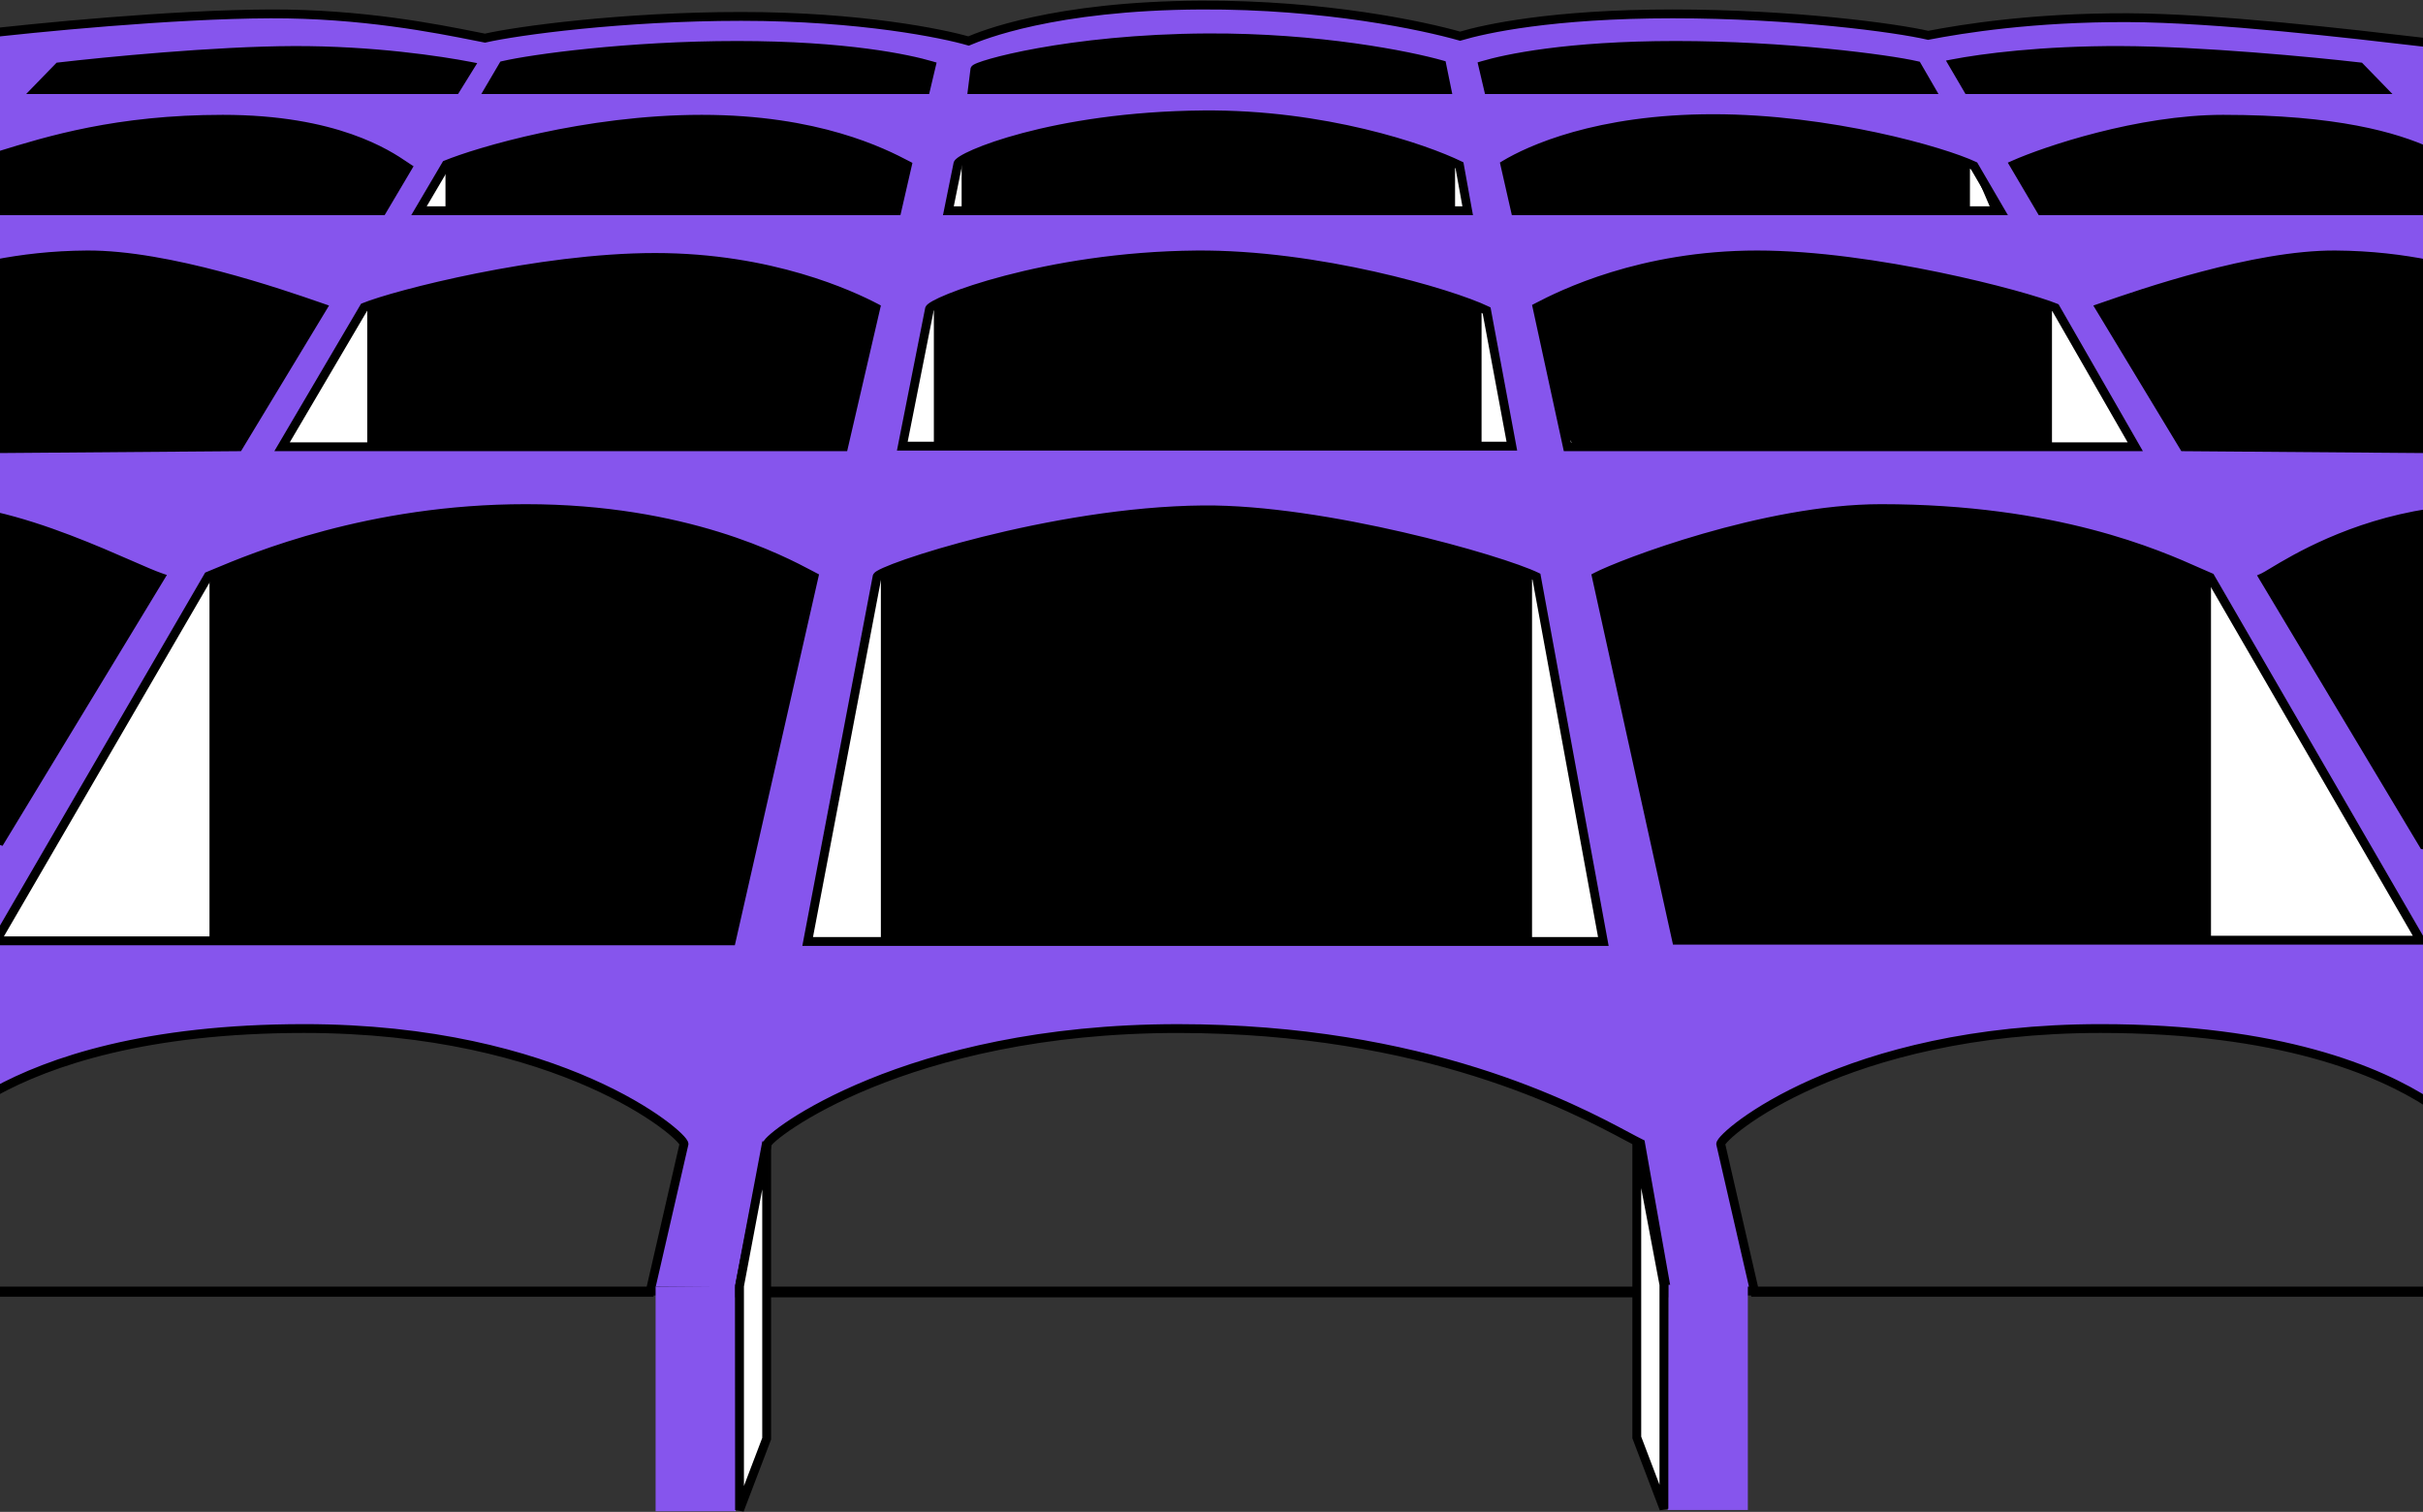 <svg width="1920" height="1198" viewBox="0 0 1920 1198" fill="none" xmlns="http://www.w3.org/2000/svg">
<rect x="0" y="0" width="1920" height="1198" fill="#333333" stroke="none"/>
<path d="M48 40L8 70L-16 92V765L1939 782L1930 32H1823L1613 25L1525 32H1508L1410 15L1292 20L1158 40L1044 20H914L812 25L758 40L682 32L596 20L488 32L376 40L365 32L217 25L48 40Z" fill="black" stroke="black"/>
<path d="M762 173V124L741 173H762Z" fill="white"/>
<path d="M353 176V127L332 176H353Z" fill="white"/>
<path d="M1561 176V127L1582 176H1561Z" fill="white"/>
<path d="M1153 176V127L1174 176H1153Z" fill="white"/>
<path d="M1626 359V244L1703 359H1626Z" fill="white"/>
<path d="M1174 359V244L1251 359H1174Z" fill="white"/>
<path d="M1214 756V450L1291 756H1214Z" fill="white"/>
<path d="M698 746V440L621 746H698Z" fill="white"/>
<path d="M166 756V450L-13 756H166Z" fill="white"/>
<path d="M1752 746V440L1931 746H1752Z" fill="white"/>
<path d="M740 359V244L663 359H740Z" fill="white"/>
<path d="M291 354V239L214 354H291Z" fill="white"/>
<path fill-rule="evenodd" clip-rule="evenodd" d="M768.483 32.097C777.255 28.437 834.388 4.601 951.545 4.011C1050.18 3.514 1128.36 20.489 1157 28.671C1176.67 22.781 1230.1 11 1325.41 11C1420.71 11 1502.77 22.109 1527.86 28C1555.36 22.699 1610.97 13.746 1686.06 14.006C1756.11 14.248 1865.23 27.011 1915.16 32.852C1918.76 33.273 1922.05 33.658 1925 34V50V120.526C1898.26 108.379 1851.41 94.5 1761.5 94.5C1694.55 94.499 1620.52 119.612 1596 130.499L1617.53 166.999H1925V209.514C1903.57 205.336 1879.3 202.185 1850.54 202.007C1786.26 201.609 1695.81 232.971 1667.15 242.907C1666 243.307 1664.95 243.672 1664 243.999L1730.5 353.999L1925 355.531V406.579C1862.4 416.238 1818.26 442.801 1800.68 453.384L1800.68 453.385L1800.67 453.39L1800.66 453.396C1797.26 455.445 1794.85 456.893 1793.5 457.5L1920.5 669.5L1925 670.045V874.242C1885.39 848.58 1806.68 815 1664.5 815C1461 815 1363.5 899.5 1363.5 906.5L1390.27 1023H1320.73L1300 906C1297.29 904.683 1293.68 902.759 1289.19 900.359L1289.19 900.358C1247.53 878.122 1129.31 815.013 933.473 815.013C716.5 815.012 608 900.853 608 906.5L585.292 1023H515.23L542 906.5C542 899.5 444.5 815 241 815C115.406 815 39.342 841.201 -4 865.002V664.449L0.5 666L127 457.5C121.714 455.675 113.484 452.08 103.154 447.568C76.55 435.946 36.02 418.241 -4 409.035V355.516L189 353.996L255.5 243.996C254.553 243.669 253.5 243.304 252.346 242.904C223.69 232.968 133.238 201.605 68.964 202.003C40.866 202.177 17.058 205.187 -4 209.221V167H302.772L323 132.846C322.375 132.438 321.643 131.943 320.8 131.373L320.799 131.372C307.481 122.359 266.312 94.5 176.5 94.5C92.767 94.5 37.996 111.401 -0.63 123.32C-1.767 123.671 -2.89 124.018 -4 124.359V50.043L-40 50L-18.144 27.355C27.586 21.996 136.083 11.278 214.406 11.005C286.447 10.753 345.447 22.492 376.77 28.725C379.502 29.268 382.023 29.77 384.324 30.218C409.281 24.479 492.59 13 587.389 13C682.189 13 747.93 26.76 767.5 32.5C767.695 32.425 768.019 32.29 768.475 32.1L768.479 32.098L768.483 32.097ZM-4 124.359C-15.613 127.936 -25.729 130.978 -34.722 132.846L-64 167H-4V124.359ZM-4 209.221C-20.473 212.376 -35.264 216.157 -49.111 219.697C-59.682 222.4 -69.702 224.961 -79.5 226.996L-192 356.996L-4 355.516V209.221ZM-4 409.035C-20.431 405.256 -36.776 402.908 -52.036 403.003C-102.114 403.313 -138.564 412.632 -170.111 420.697C-180.682 423.399 -190.702 425.961 -200.5 427.996L-313 557.996L-4 664.449V409.035ZM-4 865.002C-35.199 882.135 -49.442 898.023 -53 902V1024H515L515.23 1023H-4V865.002ZM585.292 1023L585 1024.5H1321L1320.73 1023H585.292ZM1390.27 1023L1390.5 1024H1958.5V902C1955.6 898.753 1945.57 887.565 1925 874.242V1023H1390.27ZM1925 670.045L2324.5 718.5L2122 427.996C2112.2 425.962 2102.18 423.4 2091.61 420.697C2060.06 412.633 2023.61 403.314 1973.54 403.004C1956.35 402.897 1940.14 404.244 1925 406.579V670.045ZM1925 355.531L2111.5 357L1999 227C1989.2 224.965 1979.18 222.403 1968.61 219.7C1955.19 216.268 1940.87 212.609 1925 209.514V355.531ZM1925 166.999H1978L1945 130.999C1939.85 128.005 1933.42 124.352 1925 120.526V166.999ZM772.5 55C772.5 51.953 846.101 30.563 956.746 30.009C1045.26 29.566 1116.79 44.042 1142.49 51.335L1146.5 71H770.5L772.5 55ZM953.473 91.018C833.56 92.045 759 124.352 759 130L751.5 167H1163L1156.5 131C1128.65 117.48 1049.4 90.197 953.473 91.018ZM736.5 244.999C736.5 239.352 828.06 203.044 947.973 202.018C1043.9 201.196 1150.15 232.48 1178 245.999L1198 353.5H715L736.5 244.999ZM953.473 404.012C833.56 405.039 695 451.346 695 456.994L640 745.996H1270.5L1217.5 456.994C1189.65 443.474 1049.4 403.191 953.473 404.012ZM1327.9 36C1241.37 36 1192.86 46.572 1175 51.859L1179.5 71H1530L1519 52C1496.22 46.713 1414.43 36 1327.9 36ZM1192.5 130.5C1211.55 119.02 1265.29 94 1357.57 94C1449.86 94 1539.97 119.958 1564.26 131.437L1585 167H1200.79L1192.5 130.5ZM1392.36 202C1300.2 202 1237.03 233.531 1218 243.5L1242 354H1692L1628.79 243.906C1604.53 233.937 1484.53 202 1392.36 202ZM1265 457C1284.03 447.031 1398.33 403 1490.5 403C1629.08 403 1709.95 439.06 1742.44 453.545C1746.05 455.157 1749.07 456.501 1751.5 457.5L1918 745H1328.5L1265 457ZM584.099 36C670.628 36 720.137 46.713 738 52L733.5 71H387.5L398.749 51.859C421.529 46.572 497.57 36 584.099 36ZM719 130.906C699.973 120.937 648.167 94.5 556 94.5C463.833 94.5 377.764 120.531 353.5 130.5L332 167H710.716L719 130.906ZM519.136 204C611.304 204 674.973 233.937 694 243.906L668.5 354H223.5L288.5 243.5C312.764 233.531 426.969 204 519.136 204ZM642.414 455.633C619.638 443.552 543.184 403 416.636 403C292.503 403 200.587 441.577 169.995 454.416C168.09 455.215 166.422 455.915 165 456.5L-3 745.5H579.5L645 457C644.243 456.603 643.394 456.153 642.452 455.653L642.438 455.646L642.414 455.633ZM1547.5 50.5L1559.5 71H1887.5L1870 53C1833.28 48.74 1743.59 40.221 1680.7 40.004C1617.82 39.786 1570.53 46.059 1547.5 50.5ZM372.5 52.5L361.026 71H29L46.5 53C83.116 48.74 169.989 40.221 232.703 40.004C295.417 39.786 349.532 48.059 372.5 52.5Z" fill="#8655ED"/>
<path d="M951.545 4.011L951.563 7.511L951.545 4.011ZM768.483 32.097L767.135 28.866L767.131 28.868L768.483 32.097ZM1157 28.671L1156.04 32.037L1157.02 32.318L1158 32.024L1157 28.671ZM1527.86 28L1527.06 31.407L1527.79 31.578L1528.52 31.436L1527.86 28ZM1686.06 14.006L1686.07 10.506L1686.06 14.006ZM1915.16 32.852L1915.57 29.376V29.376L1915.16 32.852ZM1925 34H1928.5V30.882L1925.4 30.523L1925 34ZM1761.5 94.5V98V94.5ZM1596 130.499L1594.58 127.301L1590.99 128.895L1592.99 132.277L1596 130.499ZM1617.53 166.999L1614.51 168.777L1615.53 170.499H1617.53V166.999ZM1850.54 202.007L1850.56 198.507L1850.54 202.007ZM1667.15 242.907L1666.01 239.6V239.6L1667.15 242.907ZM1664 243.999L1662.86 240.691L1658.76 242.104L1661 245.81L1664 243.999ZM1730.5 353.999L1727.5 355.81L1728.52 357.484L1730.47 357.499L1730.5 353.999ZM1800.68 453.384L1802.32 456.475L1802.41 456.431L1802.49 456.383L1800.68 453.384ZM1800.68 453.385L1799.04 450.294L1798.94 450.345L1798.85 450.402L1800.68 453.385ZM1800.67 453.39L1802.44 456.409L1802.47 456.392L1802.5 456.373L1800.67 453.39ZM1800.66 453.396L1798.89 450.377L1798.87 450.387L1798.86 450.397L1800.66 453.396ZM1793.5 457.5L1792.06 454.309L1788.48 455.923L1790.5 459.299L1793.5 457.5ZM1920.5 669.5L1917.5 671.298L1918.38 672.768L1920.08 672.974L1920.5 669.5ZM1363.5 906.5H1360V906.897L1360.09 907.283L1363.5 906.5ZM1300 906L1303.45 905.389L1303.13 903.631L1301.53 902.851L1300 906ZM1289.19 900.359L1290.84 897.271L1290.79 897.249L1290.75 897.228L1289.19 900.359ZM1289.19 900.358L1287.54 903.446L1287.58 903.468L1287.62 903.489L1289.19 900.358ZM933.473 815.013V811.513V815.013ZM608 906.5L611.435 907.17L611.5 906.838V906.5H608ZM542 906.5L545.411 907.283L545.5 906.897V906.5H542ZM0.5 666L-0.64 669.309L2.028 670.228L3.492 667.815L0.5 666ZM127 457.5L129.992 459.315L132.242 455.606L128.142 454.191L127 457.5ZM103.154 447.568L101.753 450.775L103.154 447.568ZM189 353.996L189.028 357.496L190.983 357.48L191.995 355.807L189 353.996ZM255.5 243.996L258.495 245.807L260.736 242.1L256.642 240.687L255.5 243.996ZM252.346 242.904L253.493 239.597V239.597L252.346 242.904ZM68.964 202.003L68.943 198.503L68.964 202.003ZM302.772 167V170.5H304.767L305.783 168.783L302.772 167ZM323 132.846L326.011 134.63L327.72 131.745L324.912 129.914L323 132.846ZM320.8 131.373L318.593 134.089L318.712 134.185L318.838 134.271L320.8 131.373ZM320.799 131.372L323.007 128.656L322.888 128.559L322.761 128.474L320.799 131.372ZM-0.63 123.32L-1.662 119.976L-0.63 123.32ZM-4 50.043H-0.5V46.547L-3.996 46.543L-4 50.043ZM-40 50L-42.518 47.569L-48.233 53.49L-40.004 53.5L-40 50ZM-18.144 27.355L-18.552 23.878L-19.794 24.024L-20.663 24.924L-18.144 27.355ZM214.406 11.005L214.394 7.505L214.406 11.005ZM376.77 28.725L376.087 32.158V32.158L376.77 28.725ZM384.324 30.218L383.655 33.654L384.385 33.796L385.109 33.629L384.324 30.218ZM767.5 32.5L766.515 35.858L767.646 36.19L768.748 35.769L767.5 32.5ZM768.475 32.1L767.181 28.848L767.154 28.858L767.127 28.87L768.475 32.1ZM768.479 32.098L769.773 35.35L769.802 35.339L769.83 35.327L768.479 32.098ZM-34.722 132.846L-35.434 129.419L-36.602 129.662L-37.379 130.568L-34.722 132.846ZM-64 167L-66.657 164.722L-71.61 170.5H-64V167ZM-49.111 219.697L-49.977 216.306V216.306L-49.111 219.697ZM-79.5 226.996L-80.212 223.569L-81.371 223.81L-82.147 224.706L-79.5 226.996ZM-192 356.996L-194.647 354.706L-199.71 360.557L-191.972 360.496L-192 356.996ZM-52.036 403.003L-52.057 399.503L-52.036 403.003ZM-170.111 420.697L-169.244 424.087L-170.111 420.697ZM-200.5 427.996L-201.212 424.569L-202.371 424.81L-203.147 425.705L-200.5 427.996ZM-313 557.996L-315.647 555.705L-319.033 559.619L-314.14 561.305L-313 557.996ZM-53 902L-55.608 899.666L-56.5 900.662V902H-53ZM-53 1024H-56.5V1027.5H-53V1024ZM515 1024V1027.5H517.787L518.411 1024.78L515 1024ZM-4 1023H-7.5V1026.5H-4V1023ZM585 1024.5L581.565 1023.83L580.752 1028H585V1024.5ZM1321 1024.5V1028H1325.17L1324.45 1023.89L1321 1024.5ZM1390.5 1024L1387.09 1024.78L1387.71 1027.5H1390.5V1024ZM1958.5 1024V1027.5H1962V1024H1958.5ZM1958.5 902H1962V900.662L1961.11 899.666L1958.5 902ZM1925 1023V1026.5H1928.5V1023H1925ZM2324.5 718.5L2324.08 721.974L2331.84 722.916L2327.37 716.498L2324.5 718.5ZM2122 427.996L2124.87 425.995L2124.07 424.853L2122.71 424.569L2122 427.996ZM2091.61 420.697L2092.48 417.306L2091.61 420.697ZM1973.54 403.004L1973.56 399.504L1973.54 403.004ZM2111.5 357L2111.47 360.499L2119.21 360.56L2114.15 354.709L2111.5 357ZM1999 227L2001.65 224.709L2000.87 223.814L1999.71 223.573L1999 227ZM1968.61 219.7L1967.74 223.091V223.091L1968.61 219.7ZM1978 166.999V170.499H1985.96L1980.58 164.634L1978 166.999ZM1945 130.999L1947.58 128.634L1947.22 128.242L1946.76 127.974L1945 130.999ZM956.746 30.009L956.728 26.51L956.746 30.009ZM772.5 55L775.973 55.434L776 55.218V55H772.5ZM1142.49 51.335L1145.92 50.636L1145.5 48.55L1143.45 47.968L1142.49 51.335ZM1146.5 71V74.5H1150.79L1149.93 70.3L1146.5 71ZM770.5 71L767.027 70.566L766.535 74.5H770.5V71ZM759 130L762.43 130.695L762.5 130.351V130H759ZM953.473 91.018L953.443 87.518L953.473 91.018ZM751.5 167L748.07 166.304L747.219 170.5H751.5V167ZM1163 167V170.5H1167.19L1166.44 166.378L1163 167ZM1156.5 131L1159.94 130.378L1159.63 128.627L1158.03 127.851L1156.5 131ZM947.973 202.018L947.943 198.518L947.973 202.018ZM736.5 244.999L739.933 245.68L740 245.343V244.999H736.5ZM1178 245.999L1181.44 245.359L1181.12 243.622L1179.53 242.851L1178 245.999ZM1198 353.5V357H1202.21L1201.44 352.859L1198 353.5ZM715 353.5L711.567 352.819L710.738 357H715V353.5ZM695 456.994L698.438 457.648L698.5 457.324V456.994H695ZM953.473 404.012L953.443 400.512L953.473 404.012ZM640 745.996L636.562 745.342L635.771 749.496H640V745.996ZM1270.5 745.996V749.496H1274.7L1273.94 745.365L1270.5 745.996ZM1217.5 456.994L1220.94 456.362L1220.62 454.619L1219.03 453.845L1217.5 456.994ZM1175 51.859L1174.01 48.503L1170.84 49.441L1171.59 52.66L1175 51.859ZM1179.5 71L1176.09 71.801L1176.73 74.5H1179.5V71ZM1530 71V74.5H1536.07L1533.03 69.246L1530 71ZM1519 52L1522.03 50.246L1521.27 48.933L1519.79 48.59L1519 52ZM1192.5 130.5L1190.69 127.502L1188.53 128.808L1189.09 131.275L1192.5 130.5ZM1564.26 131.437L1567.29 129.674L1566.74 128.736L1565.76 128.273L1564.26 131.437ZM1585 167V170.5H1591.09L1588.02 165.237L1585 167ZM1200.79 167L1197.38 167.775L1198 170.5H1200.79V167ZM1218 243.5L1216.38 240.399L1214.01 241.637L1214.58 244.242L1218 243.5ZM1242 354L1238.58 354.742L1239.18 357.5H1242V354ZM1692 354V357.5H1698.05L1695.04 352.257L1692 354ZM1628.79 243.906L1631.82 242.163L1631.23 241.124L1630.12 240.668L1628.79 243.906ZM1265 457L1263.38 453.899L1261.01 455.141L1261.58 457.753L1265 457ZM1742.44 453.545L1743.87 450.349V450.348L1742.44 453.545ZM1751.5 457.5L1754.53 455.746L1753.93 454.715L1752.83 454.262L1751.5 457.5ZM1918 745V748.5H1924.07L1921.03 743.246L1918 745ZM1328.5 745L1325.08 745.753L1325.69 748.5H1328.5V745ZM738 52L741.406 52.806L742.169 49.583L738.993 48.644L738 52ZM733.5 71V74.5H736.268L736.906 71.806L733.5 71ZM387.5 71L384.483 69.226L381.383 74.5H387.5V71ZM398.749 51.859L397.958 48.45L396.494 48.789L395.732 50.086L398.749 51.859ZM719 130.906L722.411 131.689L723.015 129.058L720.624 127.806L719 130.906ZM353.5 130.5L352.17 127.262L351.081 127.709L350.484 128.723L353.5 130.5ZM332 167L328.984 165.223L325.876 170.5H332V167ZM710.716 167V170.5H713.504L714.127 167.783L710.716 167ZM694 243.906L697.41 244.696L698.02 242.061L695.624 240.806L694 243.906ZM668.5 354V357.5H671.282L671.91 354.789L668.5 354ZM223.5 354L220.483 352.225L217.381 357.5H223.5V354ZM288.5 243.5L287.17 240.262L286.08 240.71L285.483 241.725L288.5 243.5ZM642.414 455.633L640.774 458.725L640.775 458.725L642.414 455.633ZM169.995 454.416L168.64 451.189L169.995 454.416ZM165 456.5L163.67 453.262L162.571 453.714L161.974 454.741L165 456.5ZM-3 745.5L-6.026 743.741L-9.083 749H-3V745.5ZM579.5 745.5V749H582.294L582.913 746.274L579.5 745.5ZM645 457L648.413 457.774L649.009 455.149L646.624 453.899L645 457ZM642.452 455.653L644.092 452.561L644.082 452.556L642.452 455.653ZM642.438 455.646L640.799 458.738L640.808 458.743L642.438 455.646ZM1559.5 71L1556.48 72.768L1557.49 74.5H1559.5V71ZM1547.5 50.5L1546.84 47.063L1541.98 47.999L1544.48 52.268L1547.5 50.5ZM1887.5 71V74.5H1895.78L1890.01 68.56L1887.5 71ZM1870 53L1872.51 50.56L1871.64 49.666L1870.4 49.523L1870 53ZM1680.7 40.004L1680.71 36.504L1680.7 40.004ZM361.026 71V74.5H362.974L364 72.844L361.026 71ZM372.5 52.5L375.474 54.344L378.152 50.028L373.164 49.063L372.5 52.5ZM29 71L26.491 68.56L20.716 74.5H29V71ZM46.5 53L46.096 49.523L44.859 49.667L43.99 50.56L46.5 53ZM951.527 0.511C833.855 1.104 776.271 25.055 767.135 28.866L769.83 35.327C778.239 31.819 834.921 8.099 951.563 7.511L951.527 0.511ZM1157.96 25.306C1129.05 17.045 1050.54 0.012 951.527 0.511L951.563 7.511C1049.83 7.015 1127.67 23.933 1156.04 32.037L1157.96 25.306ZM1325.41 7.5C1229.83 7.5 1176.05 19.313 1156 25.318L1158 32.024C1177.29 26.249 1230.38 14.5 1325.41 14.5V7.5ZM1528.66 24.592C1503.24 18.623 1420.9 7.5 1325.41 7.5V14.5C1420.53 14.5 1502.3 25.595 1527.06 31.407L1528.66 24.592ZM1686.07 10.506C1610.69 10.246 1554.85 19.233 1527.2 24.563L1528.52 31.436C1555.87 26.166 1611.24 17.247 1686.05 17.506L1686.07 10.506ZM1915.57 29.376C1865.7 23.543 1756.36 10.749 1686.07 10.506L1686.05 17.506C1755.85 17.747 1864.75 30.48 1914.76 36.328L1915.57 29.376ZM1925.4 30.523C1922.46 30.181 1919.17 29.797 1915.57 29.376L1914.76 36.328C1918.35 36.749 1921.65 37.134 1924.6 37.476L1925.4 30.523ZM1928.5 50V34H1921.5V50H1928.5ZM1928.5 120.526V50H1921.5V120.526H1928.5ZM1926.45 117.339C1899.15 104.938 1851.78 91 1761.5 91V98C1851.04 98 1897.37 111.82 1923.55 123.712L1926.45 117.339ZM1761.5 91C1693.89 90.999 1619.35 116.301 1594.58 127.301L1597.42 133.698C1621.69 122.923 1695.22 97.999 1761.5 98V91ZM1592.99 132.277L1614.51 168.777L1620.54 165.221L1599.01 128.721L1592.99 132.277ZM1617.53 170.499H1925V163.499H1617.53V170.499ZM1928.5 209.514V166.999H1921.5V209.514H1928.5ZM1925.67 206.079C1904.07 201.866 1879.58 198.687 1850.56 198.507L1850.51 205.507C1879.03 205.683 1903.08 208.805 1924.33 212.949L1925.67 206.079ZM1850.56 198.507C1817.95 198.305 1778.9 206.144 1744.6 215.198C1710.23 224.267 1680.34 234.63 1666.01 239.6L1668.3 246.214C1682.62 241.249 1712.29 230.963 1746.38 221.966C1780.53 212.954 1818.85 205.311 1850.51 205.507L1850.56 198.507ZM1666.01 239.6C1664.85 240.001 1663.8 240.365 1662.86 240.691L1665.14 247.308C1666.09 246.98 1667.15 246.614 1668.3 246.214L1666.01 239.6ZM1661 245.81L1727.5 355.81L1733.5 352.189L1667 242.189L1661 245.81ZM1730.47 357.499L1924.97 359.031L1925.03 352.031L1730.53 350.499L1730.47 357.499ZM1928.5 406.579V355.531H1921.5V406.579H1928.5ZM1924.47 403.12C1861.17 412.887 1816.55 439.748 1798.88 450.385L1802.49 456.383C1819.98 445.855 1863.63 419.589 1925.53 410.039L1924.47 403.12ZM1799.04 450.293L1799.04 450.294L1802.32 456.476L1802.32 456.475L1799.04 450.293ZM1798.85 450.402L1798.84 450.407L1802.5 456.373L1802.51 456.368L1798.85 450.402ZM1798.9 450.371L1798.89 450.377L1802.43 456.415L1802.44 456.409L1798.9 450.371ZM1798.86 450.397C1795.33 452.518 1793.17 453.811 1792.06 454.309L1794.94 460.692C1796.53 459.975 1799.18 458.372 1802.47 456.395L1798.86 450.397ZM1790.5 459.299L1917.5 671.298L1923.5 667.701L1796.5 455.702L1790.5 459.299ZM1920.08 672.974L1924.58 673.52L1925.42 666.571L1920.92 666.025L1920.08 672.974ZM1928.5 874.242V670.045H1921.5V874.242H1928.5ZM1926.9 871.304C1886.64 845.223 1807.26 811.5 1664.5 811.5V818.5C1806.11 818.5 1884.13 851.936 1923.1 877.179L1926.9 871.304ZM1664.5 811.5C1562.26 811.5 1486.52 832.729 1436.27 854.923C1411.16 866.016 1392.39 877.355 1379.86 886.413C1373.6 890.938 1368.86 894.921 1365.65 898.05C1364.05 899.607 1362.77 901.007 1361.86 902.199C1361.41 902.791 1361 903.399 1360.68 904.001C1360.42 904.506 1360 905.416 1360 906.5H1367C1367 907.145 1366.77 907.466 1366.89 907.241C1366.96 907.113 1367.12 906.85 1367.43 906.438C1368.05 905.623 1369.06 904.49 1370.53 903.067C1373.44 900.234 1377.9 896.468 1383.96 892.086C1396.07 883.332 1414.41 872.233 1439.1 861.326C1488.48 839.52 1563.24 818.5 1664.5 818.5V811.5ZM1360.09 907.283L1386.86 1023.78L1393.68 1022.22L1366.91 905.716L1360.09 907.283ZM1320.73 1026.5H1390.27V1019.5H1320.73V1026.5ZM1324.18 1022.39L1303.45 905.389L1296.55 906.61L1317.29 1023.61L1324.18 1022.39ZM1301.53 902.851C1298.89 901.57 1295.36 899.685 1290.84 897.271L1287.54 903.446C1292.01 905.832 1295.68 907.795 1298.47 909.148L1301.53 902.851ZM1290.75 897.228L1290.75 897.228L1287.62 903.489L1287.62 903.489L1290.75 897.228ZM1290.83 897.271C1248.95 874.911 1130.13 811.513 933.473 811.513V818.513C1128.49 818.513 1246.11 881.332 1287.54 903.446L1290.83 897.271ZM933.473 811.513C824.516 811.512 742.699 833.067 688.048 855.399C660.728 866.562 640.188 877.923 626.432 886.891C619.56 891.371 614.348 895.276 610.817 898.283C609.059 899.78 607.662 901.101 606.674 902.197C606.185 902.738 605.731 903.295 605.378 903.842C605.141 904.208 604.5 905.218 604.5 906.5H611.5C611.5 907.429 611.071 907.93 611.258 907.64C611.328 907.531 611.51 907.285 611.869 906.887C612.576 906.105 613.722 905.003 615.355 903.612C618.605 900.844 623.565 897.116 630.255 892.755C643.623 884.039 663.768 872.881 690.696 861.879C744.537 839.878 825.457 818.512 933.473 818.513V811.513ZM604.565 905.831L581.857 1022.33L588.728 1023.67L611.435 907.17L604.565 905.831ZM515.23 1026.5H585.292V1019.5H515.23V1026.5ZM518.641 1023.78L545.411 907.283L538.589 905.716L511.819 1022.22L518.641 1023.78ZM545.5 906.5C545.5 905.416 545.08 904.506 544.817 904.001C544.502 903.399 544.091 902.791 543.64 902.199C542.733 901.007 541.454 899.607 539.854 898.05C536.638 894.921 531.895 890.938 525.636 886.413C513.106 877.355 494.344 866.016 469.227 854.923C418.976 832.729 343.245 811.5 241 811.5V818.5C342.255 818.5 417.024 839.52 466.398 861.326C491.094 872.233 509.425 883.332 521.535 892.086C527.597 896.468 532.061 900.234 534.972 903.067C536.435 904.49 537.45 905.623 538.07 906.438C538.383 906.85 538.545 907.113 538.612 907.241C538.729 907.466 538.5 907.145 538.5 906.5H545.5ZM241 811.5C114.907 811.5 38.247 837.81 -5.685 861.935L-2.315 868.07C40.437 844.593 115.905 818.5 241 818.5V811.5ZM-7.5 664.449V865.002H-0.5V664.449H-7.5ZM1.64 662.69L-2.86 661.14L-5.14 667.758L-0.64 669.309L1.64 662.69ZM124.008 455.684L-2.492 664.184L3.492 667.815L129.992 459.315L124.008 455.684ZM101.753 450.775C112.013 455.257 120.406 458.926 125.858 460.808L128.142 454.191C123.023 452.424 114.955 448.903 104.555 444.36L101.753 450.775ZM-4.785 412.446C34.869 421.568 75.109 439.136 101.753 450.775L104.555 444.36C77.992 432.757 37.172 414.915 -3.215 405.624L-4.785 412.446ZM-7.5 355.516V409.035H-0.5V355.516H-7.5ZM-3.972 359.016L189.028 357.496L188.972 350.496L-4.028 352.016L-3.972 359.016ZM191.995 355.807L258.495 245.807L252.505 242.185L186.005 352.185L191.995 355.807ZM256.642 240.687C255.697 240.361 254.647 239.997 253.493 239.597L251.2 246.211C252.352 246.61 253.408 246.976 254.358 247.304L256.642 240.687ZM253.493 239.597C239.156 234.626 209.272 224.264 174.905 215.194C140.597 206.141 101.553 198.301 68.943 198.503L68.986 205.503C100.649 205.307 138.968 212.951 173.119 221.963C207.21 230.959 236.88 241.246 251.2 246.211L253.493 239.597ZM68.943 198.503C40.597 198.679 16.573 201.717 -4.658 205.783L-3.342 212.658C17.543 208.658 41.136 205.676 68.986 205.503L68.943 198.503ZM-7.5 167V209.221H-0.5V167H-7.5ZM-4 170.5H302.772V163.5H-4V170.5ZM305.783 168.783L326.011 134.63L319.989 131.062L299.76 165.216L305.783 168.783ZM324.912 129.914C324.317 129.526 323.613 129.05 322.761 128.474L318.838 134.271C319.673 134.836 320.433 135.35 321.088 135.778L324.912 129.914ZM323.007 128.656L323.007 128.656L318.592 134.089L318.593 134.089L323.007 128.656ZM322.761 128.474C309.028 119.18 267.187 91 176.5 91V98C265.438 98 305.934 125.538 318.838 134.271L322.761 128.474ZM176.5 91C92.237 91 37.065 108.025 -1.662 119.976L0.402 126.664C38.926 114.777 93.298 98 176.5 98V91ZM-1.662 119.976C-2.8 120.327 -3.922 120.673 -5.03 121.014L-2.97 127.704C-1.859 127.362 -0.735 127.015 0.402 126.664L-1.662 119.976ZM-7.5 50.043V124.359H-0.5V50.043H-7.5ZM-40.004 53.5L-4.004 53.543L-3.996 46.543L-39.996 46.5L-40.004 53.5ZM-20.663 24.924L-42.518 47.569L-37.482 52.43L-15.626 29.785L-20.663 24.924ZM214.394 7.505C135.864 7.779 27.206 18.516 -18.552 23.878L-17.737 30.831C27.966 25.475 136.301 14.778 214.418 14.505L214.394 7.505ZM377.453 25.292C346.096 19.053 286.806 7.252 214.394 7.505L214.418 14.505C286.088 14.254 344.799 25.932 376.087 32.158L377.453 25.292ZM384.994 26.783C382.701 26.336 380.187 25.836 377.453 25.292L376.087 32.158C378.817 32.701 381.346 33.204 383.655 33.654L384.994 26.783ZM587.389 9.5C492.391 9.5 408.811 20.996 383.54 26.807L385.109 33.629C409.752 27.962 492.789 16.5 587.389 16.5V9.5ZM768.485 29.141C748.559 23.297 682.483 9.5 587.389 9.5V16.5C681.895 16.5 747.301 30.223 766.515 35.858L768.485 29.141ZM767.127 28.87C766.642 29.072 766.383 29.18 766.252 29.23L768.748 35.769C769.007 35.671 769.396 35.508 769.823 35.33L767.127 28.87ZM767.184 28.846L767.181 28.848L769.77 35.351L769.773 35.35L767.184 28.846ZM767.131 28.868L767.127 28.87L769.83 35.327L769.834 35.325L767.131 28.868ZM-5.03 121.014C-16.669 124.599 -26.628 127.59 -35.434 129.419L-34.01 136.273C-24.829 134.366 -14.557 131.273 -2.97 127.704L-5.03 121.014ZM-37.379 130.568L-66.657 164.722L-61.343 169.277L-32.065 135.124L-37.379 130.568ZM-64 170.5H-4V163.5H-64V170.5ZM-7.5 124.359V167H-0.5V124.359H-7.5ZM-4.658 205.783C-21.251 208.961 -36.139 212.768 -49.977 216.306L-48.244 223.088C-34.389 219.546 -19.696 215.79 -3.342 212.658L-4.658 205.783ZM-49.977 216.306C-60.564 219.013 -70.506 221.554 -80.212 223.569L-78.788 230.423C-68.898 228.369 -58.799 225.786 -48.244 223.088L-49.977 216.306ZM-82.147 224.706L-194.647 354.706L-189.353 359.286L-76.853 229.286L-82.147 224.706ZM-191.972 360.496L-3.972 359.016L-4.028 352.016L-192.028 353.496L-191.972 360.496ZM-7.5 209.221V355.516H-0.5V209.221H-7.5ZM-52.014 406.503C-37.109 406.41 -21.048 408.705 -4.785 412.446L-3.215 405.624C-19.814 401.806 -36.442 399.406 -52.057 399.503L-52.014 406.503ZM-169.244 424.087C-137.732 416.031 -101.635 406.81 -52.014 406.503L-52.057 399.503C-102.593 399.816 -139.397 409.232 -170.977 417.306L-169.244 424.087ZM-199.788 431.423C-189.898 429.369 -179.799 426.786 -169.244 424.087L-170.977 417.306C-181.564 420.012 -191.506 422.553 -201.212 424.569L-199.788 431.423ZM-310.353 560.286L-197.853 430.286L-203.147 425.705L-315.647 555.705L-310.353 560.286ZM-2.86 661.14L-311.86 554.687L-314.14 561.305L-5.14 667.758L-2.86 661.14ZM-7.5 409.035V664.449H-0.5V409.035H-7.5ZM-5.685 861.935C-37.326 879.31 -51.871 895.489 -55.608 899.666L-50.392 904.333C-47.014 900.558 -33.071 884.96 -2.315 868.07L-5.685 861.935ZM-56.5 902V1024H-49.5V902H-56.5ZM-53 1027.5H515V1020.5H-53V1027.5ZM518.411 1024.78L518.641 1023.78L511.819 1022.22L511.589 1023.22L518.411 1024.78ZM-4 1026.5H515.23V1019.5H-4V1026.5ZM-7.5 865.002V1023H-0.5V865.002H-7.5ZM581.857 1022.33L581.565 1023.83L588.435 1025.17L588.728 1023.67L581.857 1022.33ZM585 1028H1321V1021H585V1028ZM1324.45 1023.89L1324.18 1022.39L1317.29 1023.61L1317.55 1025.11L1324.45 1023.89ZM585.292 1026.5H1320.73V1019.5H585.292V1026.5ZM1386.86 1023.78L1387.09 1024.78L1393.91 1023.22L1393.68 1022.22L1386.86 1023.78ZM1390.5 1027.5H1958.5V1020.5H1390.5V1027.5ZM1962 1024V902H1955V1024H1962ZM1961.11 899.666C1958.07 896.271 1947.81 884.848 1926.9 871.304L1923.1 877.179C1943.32 890.281 1953.12 901.235 1955.89 904.333L1961.11 899.666ZM1928.5 1023V874.242H1921.5V1023H1928.5ZM1390.27 1026.5H1925V1019.5H1390.27V1026.5ZM1924.58 673.52L2324.08 721.974L2324.92 715.025L1925.42 666.571L1924.58 673.52ZM2327.37 716.498L2124.87 425.995L2119.13 429.998L2321.63 720.501L2327.37 716.498ZM2122.71 424.569C2113.01 422.554 2103.06 420.013 2092.48 417.306L2090.74 424.088C2101.3 426.787 2111.4 429.369 2121.29 431.423L2122.71 424.569ZM2092.48 417.306C2060.9 409.233 2024.09 399.817 1973.56 399.504L1973.51 406.503C2023.14 406.811 2059.23 416.032 2090.74 424.088L2092.48 417.306ZM1973.56 399.504C1956.18 399.396 1939.78 400.758 1924.47 403.12L1925.53 410.039C1940.5 407.73 1956.53 406.398 1973.51 406.503L1973.56 399.504ZM1928.5 670.045V406.579H1921.5V670.045H1928.5ZM1924.97 359.031L2111.47 360.499L2111.53 353.5L1925.03 352.031L1924.97 359.031ZM2114.15 354.709L2001.65 224.709L1996.35 229.29L2108.85 359.29L2114.15 354.709ZM1999.71 223.573C1990.01 221.557 1980.06 219.016 1969.48 216.309L1967.74 223.091C1978.3 225.79 1988.4 228.373 1998.29 230.426L1999.71 223.573ZM1969.48 216.31C1956.06 212.879 1941.66 209.196 1925.67 206.079L1924.33 212.949C1940.09 216.023 1954.31 219.657 1967.74 223.091L1969.48 216.31ZM1928.5 355.531V209.514H1921.5V355.531H1928.5ZM1925 170.499H1978V163.499H1925V170.499ZM1980.58 164.634L1947.58 128.634L1942.42 133.364L1975.42 169.364L1980.58 164.634ZM1946.76 127.974C1941.57 124.96 1935.03 121.237 1926.45 117.339L1923.55 123.712C1931.82 127.466 1938.13 131.051 1943.24 134.025L1946.76 127.974ZM1928.5 166.999V120.526H1921.5V166.999H1928.5ZM956.728 26.51C901.19 26.788 854.927 32.294 822.511 38.125C806.308 41.04 793.536 44.04 784.776 46.52C780.407 47.756 776.977 48.88 774.596 49.817C773.424 50.279 772.397 50.737 771.614 51.186C771.238 51.401 770.774 51.695 770.359 52.073C770.149 52.264 769.857 52.56 769.599 52.968C769.346 53.367 769 54.069 769 55H776C776 55.834 775.69 56.433 775.509 56.719C775.322 57.014 775.137 57.189 775.071 57.25C774.94 57.368 774.903 57.369 775.093 57.26C775.442 57.06 776.105 56.746 777.161 56.331C779.238 55.513 782.422 54.461 786.682 53.255C795.18 50.85 807.724 47.897 823.751 45.014C855.797 39.25 901.657 33.785 956.763 33.51L956.728 26.51ZM1143.45 47.968C1117.44 40.589 1045.58 26.065 956.728 26.51L956.763 33.51C1044.94 33.068 1116.14 47.496 1141.54 54.702L1143.45 47.968ZM1149.93 70.3L1145.92 50.636L1139.06 52.035L1143.07 71.699L1149.93 70.3ZM770.5 74.5H1146.5V67.5H770.5V74.5ZM769.027 54.566L767.027 70.566L773.973 71.434L775.973 55.434L769.027 54.566ZM762.5 130C762.5 130.755 762.206 131.216 762.168 131.277C762.107 131.371 762.11 131.339 762.278 131.179C762.613 130.861 763.252 130.366 764.298 129.71C766.362 128.415 769.566 126.766 773.915 124.882C782.584 121.127 795.48 116.581 812.166 112.159C845.521 103.321 893.849 95.029 953.503 94.518L953.443 87.518C893.184 88.034 844.275 96.409 810.373 105.393C793.428 109.883 780.19 114.536 771.133 118.459C766.618 120.414 763.06 122.224 760.578 123.78C759.351 124.55 758.271 125.33 757.455 126.106C757.048 126.493 756.617 126.963 756.267 127.511C755.939 128.025 755.5 128.891 755.5 130H762.5ZM754.93 167.695L762.43 130.695L755.57 129.304L748.07 166.304L754.93 167.695ZM1163 163.5H751.5V170.5H1163V163.5ZM1153.06 131.621L1159.56 167.621L1166.44 166.378L1159.94 130.378L1153.06 131.621ZM953.503 94.518C1048.84 93.701 1127.55 120.838 1154.97 134.148L1158.03 127.851C1129.74 114.122 1049.97 86.692 953.443 87.518L953.503 94.518ZM947.943 198.518C887.654 199.034 834.496 208.417 796.383 218.39C777.329 223.375 761.992 228.519 751.372 232.799C746.075 234.934 741.877 236.883 738.957 238.52C737.512 239.33 736.265 240.128 735.333 240.895C734.872 241.275 734.379 241.735 733.973 242.273C733.619 242.742 733 243.699 733 244.999H740C740 245.946 739.56 246.49 739.56 246.491C739.507 246.56 739.543 246.496 739.783 246.299C740.25 245.914 741.087 245.351 742.38 244.626C744.935 243.193 748.828 241.371 753.988 239.292C764.282 235.143 779.33 230.087 798.155 225.162C835.8 215.312 888.379 206.028 948.003 205.518L947.943 198.518ZM1179.53 242.851C1165.24 235.916 1131.41 224.645 1089.28 215.215C1047.09 205.771 996.263 198.104 947.943 198.518L948.003 205.518C995.614 205.11 1045.88 212.674 1087.75 222.046C1129.69 231.433 1162.91 242.563 1176.47 249.148L1179.53 242.851ZM1201.44 352.859L1181.44 245.359L1174.56 246.639L1194.56 354.14L1201.44 352.859ZM715 357H1198V350H715V357ZM733.067 244.319L711.567 352.819L718.433 354.18L739.933 245.68L733.067 244.319ZM698.5 456.994C698.5 457.79 698.204 458.337 698.073 458.548C697.996 458.671 697.928 458.756 697.888 458.803C697.847 458.851 697.82 458.877 697.815 458.882C697.81 458.887 697.852 458.847 697.967 458.763C698.077 458.682 698.23 458.578 698.434 458.451C699.281 457.924 700.663 457.211 702.623 456.33C706.512 454.582 712.283 452.344 719.67 449.784C734.422 444.671 755.388 438.35 780.118 432.165C829.606 419.79 893.929 408.022 953.503 407.512L953.443 400.512C893.104 401.029 828.19 412.928 778.42 425.375C753.521 431.601 732.353 437.98 717.377 443.17C709.9 445.762 703.91 448.076 699.753 449.945C697.69 450.873 695.978 451.735 694.736 452.507C694.129 452.885 693.503 453.321 692.987 453.814C692.728 454.06 692.406 454.406 692.129 454.85C691.864 455.277 691.5 456.021 691.5 456.994H698.5ZM643.438 746.65L698.438 457.648L691.562 456.339L636.562 745.342L643.438 746.65ZM1270.5 742.496H640V749.496H1270.5V742.496ZM1214.06 457.625L1267.06 746.627L1273.94 745.365L1220.94 456.362L1214.06 457.625ZM953.503 407.512C1001.06 407.105 1059.79 416.899 1110.23 428.535C1160.74 440.189 1202.43 453.569 1215.97 460.142L1219.03 453.845C1204.72 446.899 1162.36 433.378 1111.8 421.715C1061.17 410.034 1001.82 400.098 953.443 400.512L953.503 407.512ZM1175.99 55.215C1193.48 50.041 1241.64 39.5 1327.9 39.5V32.5C1241.1 32.5 1192.25 43.104 1174.01 48.503L1175.99 55.215ZM1182.91 70.199L1178.41 51.058L1171.59 52.66L1176.09 71.801L1182.91 70.199ZM1530 67.5H1179.5V74.5H1530V67.5ZM1515.97 53.753L1526.97 72.753L1533.03 69.246L1522.03 50.246L1515.97 53.753ZM1327.9 39.5C1414.25 39.5 1495.76 50.199 1518.21 55.409L1519.79 48.59C1496.68 43.227 1414.61 32.5 1327.9 32.5V39.5ZM1357.57 90.5C1264.64 90.5 1210.28 115.701 1190.69 127.502L1194.31 133.497C1212.82 122.339 1265.94 97.5 1357.57 97.5V90.5ZM1565.76 128.273C1553.25 122.364 1524.35 112.938 1487.15 104.991C1449.87 97.03 1404.02 90.5 1357.57 90.5V97.5C1403.41 97.5 1448.76 103.949 1485.68 111.836C1522.68 119.739 1550.98 129.031 1562.77 134.602L1565.76 128.273ZM1588.02 165.237L1567.29 129.674L1561.24 133.2L1581.98 168.763L1588.02 165.237ZM1200.79 170.5H1585V163.5H1200.79V170.5ZM1189.09 131.275L1197.38 167.775L1204.21 166.224L1195.91 129.724L1189.09 131.275ZM1219.62 246.6C1238.42 236.752 1301 205.5 1392.36 205.5V198.5C1299.39 198.5 1235.63 230.31 1216.38 240.399L1219.62 246.6ZM1245.42 353.257L1221.42 242.757L1214.58 244.242L1238.58 354.742L1245.42 353.257ZM1692 350.5H1242V357.5H1692V350.5ZM1625.75 245.649L1688.96 355.742L1695.04 352.257L1631.82 242.163L1625.75 245.649ZM1392.36 205.5C1438.1 205.5 1490.88 213.433 1535.33 222.642C1579.83 231.862 1615.64 242.287 1627.46 247.143L1630.12 240.668C1617.68 235.556 1581.35 225.028 1536.75 215.787C1492.09 206.535 1438.79 198.5 1392.36 198.5V205.5ZM1490.5 399.5C1443.94 399.5 1391.96 410.607 1349.35 422.898C1306.78 435.181 1273.19 448.758 1263.38 453.899L1266.62 460.1C1275.84 455.272 1308.92 441.849 1351.29 429.624C1393.64 417.408 1444.89 406.5 1490.5 406.5V399.5ZM1743.87 450.348C1711.15 435.76 1629.76 399.5 1490.5 399.5V406.5C1628.4 406.5 1708.76 442.36 1741.02 456.742L1743.87 450.348ZM1752.83 454.262C1750.46 453.288 1747.5 451.968 1743.87 450.349L1741.02 456.742C1744.61 458.346 1747.68 459.715 1750.17 460.737L1752.83 454.262ZM1921.03 743.246L1754.53 455.746L1748.47 459.254L1914.97 746.754L1921.03 743.246ZM1328.5 748.5H1918V741.5H1328.5V748.5ZM1261.58 457.753L1325.08 745.753L1331.92 744.246L1268.42 456.246L1261.58 457.753ZM738.993 48.644C720.75 43.245 670.899 32.5 584.099 32.5V39.5C670.357 39.5 719.523 50.182 737.007 55.356L738.993 48.644ZM736.906 71.806L741.406 52.806L734.594 51.193L730.094 70.193L736.906 71.806ZM387.5 74.5H733.5V67.5H387.5V74.5ZM395.732 50.086L384.483 69.226L390.517 72.773L401.767 53.632L395.732 50.086ZM584.099 32.5C497.369 32.5 421.054 43.09 397.958 48.45L399.54 55.268C422.004 50.055 497.77 39.5 584.099 39.5V32.5ZM556 98C647.412 98 698.649 124.195 717.376 134.006L720.624 127.806C701.297 117.679 648.923 91 556 91V98ZM354.83 133.737C378.749 123.91 464.366 98 556 98V91C463.3 91 376.778 117.152 352.17 127.262L354.83 133.737ZM335.016 168.776L356.516 132.276L350.484 128.723L328.984 165.223L335.016 168.776ZM710.716 163.5H332V170.5H710.716V163.5ZM715.589 130.123L707.305 166.217L714.127 167.783L722.411 131.689L715.589 130.123ZM695.624 240.806C676.298 230.68 612.06 200.5 519.136 200.5V207.5C610.547 207.5 673.648 237.194 692.376 247.006L695.624 240.806ZM671.91 354.789L697.41 244.696L690.59 243.116L665.09 353.21L671.91 354.789ZM223.5 357.5H668.5V350.5H223.5V357.5ZM285.483 241.725L220.483 352.225L226.517 355.774L291.517 245.274L285.483 241.725ZM519.136 200.5C472.73 200.5 420.885 207.928 377.667 216.579C334.512 225.218 299.625 235.145 287.17 240.262L289.83 246.737C301.639 241.885 335.986 232.062 379.041 223.443C422.034 214.837 473.376 207.5 519.136 207.5V200.5ZM416.636 406.5C542.376 406.5 618.242 446.774 640.774 458.725L644.054 452.541C621.033 440.33 543.992 399.5 416.636 399.5V406.5ZM171.349 457.643C201.821 444.854 293.215 406.5 416.636 406.5V399.5C291.792 399.5 199.352 438.299 168.64 451.189L171.349 457.643ZM166.33 459.737C167.767 459.146 169.448 458.441 171.349 457.643L168.64 451.189C166.731 451.99 165.078 452.684 163.67 453.262L166.33 459.737ZM0.026 747.259L168.026 458.259L161.974 454.741L-6.026 743.741L0.026 747.259ZM579.5 742H-3V749H579.5V742ZM641.587 456.225L576.087 744.725L582.913 746.274L648.413 457.774L641.587 456.225ZM640.812 458.745C641.752 459.243 642.609 459.698 643.376 460.1L646.624 453.899C645.877 453.508 645.036 453.062 644.092 452.561L640.812 458.745ZM640.808 458.743L640.822 458.75L644.082 452.556L644.068 452.549L640.808 458.743ZM640.775 458.725L640.799 458.738L644.078 452.553L644.053 452.54L640.775 458.725ZM1562.52 69.232L1550.52 48.731L1544.48 52.268L1556.48 72.768L1562.52 69.232ZM1887.5 67.5H1559.5V74.5H1887.5V67.5ZM1867.49 55.439L1884.99 73.439L1890.01 68.56L1872.51 50.56L1867.49 55.439ZM1680.69 43.504C1743.38 43.72 1832.92 52.221 1869.6 56.476L1870.4 49.523C1833.65 45.259 1743.8 36.722 1680.71 36.504L1680.69 43.504ZM1548.16 53.936C1570.97 49.539 1618.03 43.287 1680.69 43.504L1680.71 36.504C1617.61 36.285 1570.1 42.578 1546.84 47.063L1548.16 53.936ZM364 72.844L375.474 54.344L369.526 50.655L358.052 69.155L364 72.844ZM29 74.5H361.026V67.5H29V74.5ZM43.99 50.56L26.491 68.56L31.509 73.439L49.01 55.439L43.99 50.56ZM232.691 36.504C169.772 36.722 82.739 45.26 46.096 49.523L46.904 56.476C83.493 52.22 170.206 43.72 232.715 43.504L232.691 36.504ZM373.164 49.063C350.037 44.591 295.688 36.285 232.691 36.504L232.715 43.504C295.145 43.287 349.027 51.526 371.836 55.936L373.164 49.063Z" fill="black"/>
<path d="M519.5 1019.5L582.5 1019L583 1197.5H519.5V1019.5Z" fill="#8655ED"/>
<path d="M607.5 1140V905L586 1019V1196.5L607.5 1140Z" fill="white" stroke="black" stroke-width="7"/>
<path d="M1385 1018.5L1322 1018L1321.5 1196.5H1385V1018.5Z" fill="#8655ED"/>
<path d="M1297 1139V904L1318.5 1018V1195.5L1297 1139Z" fill="white" stroke="black" stroke-width="7"/>
</svg>
